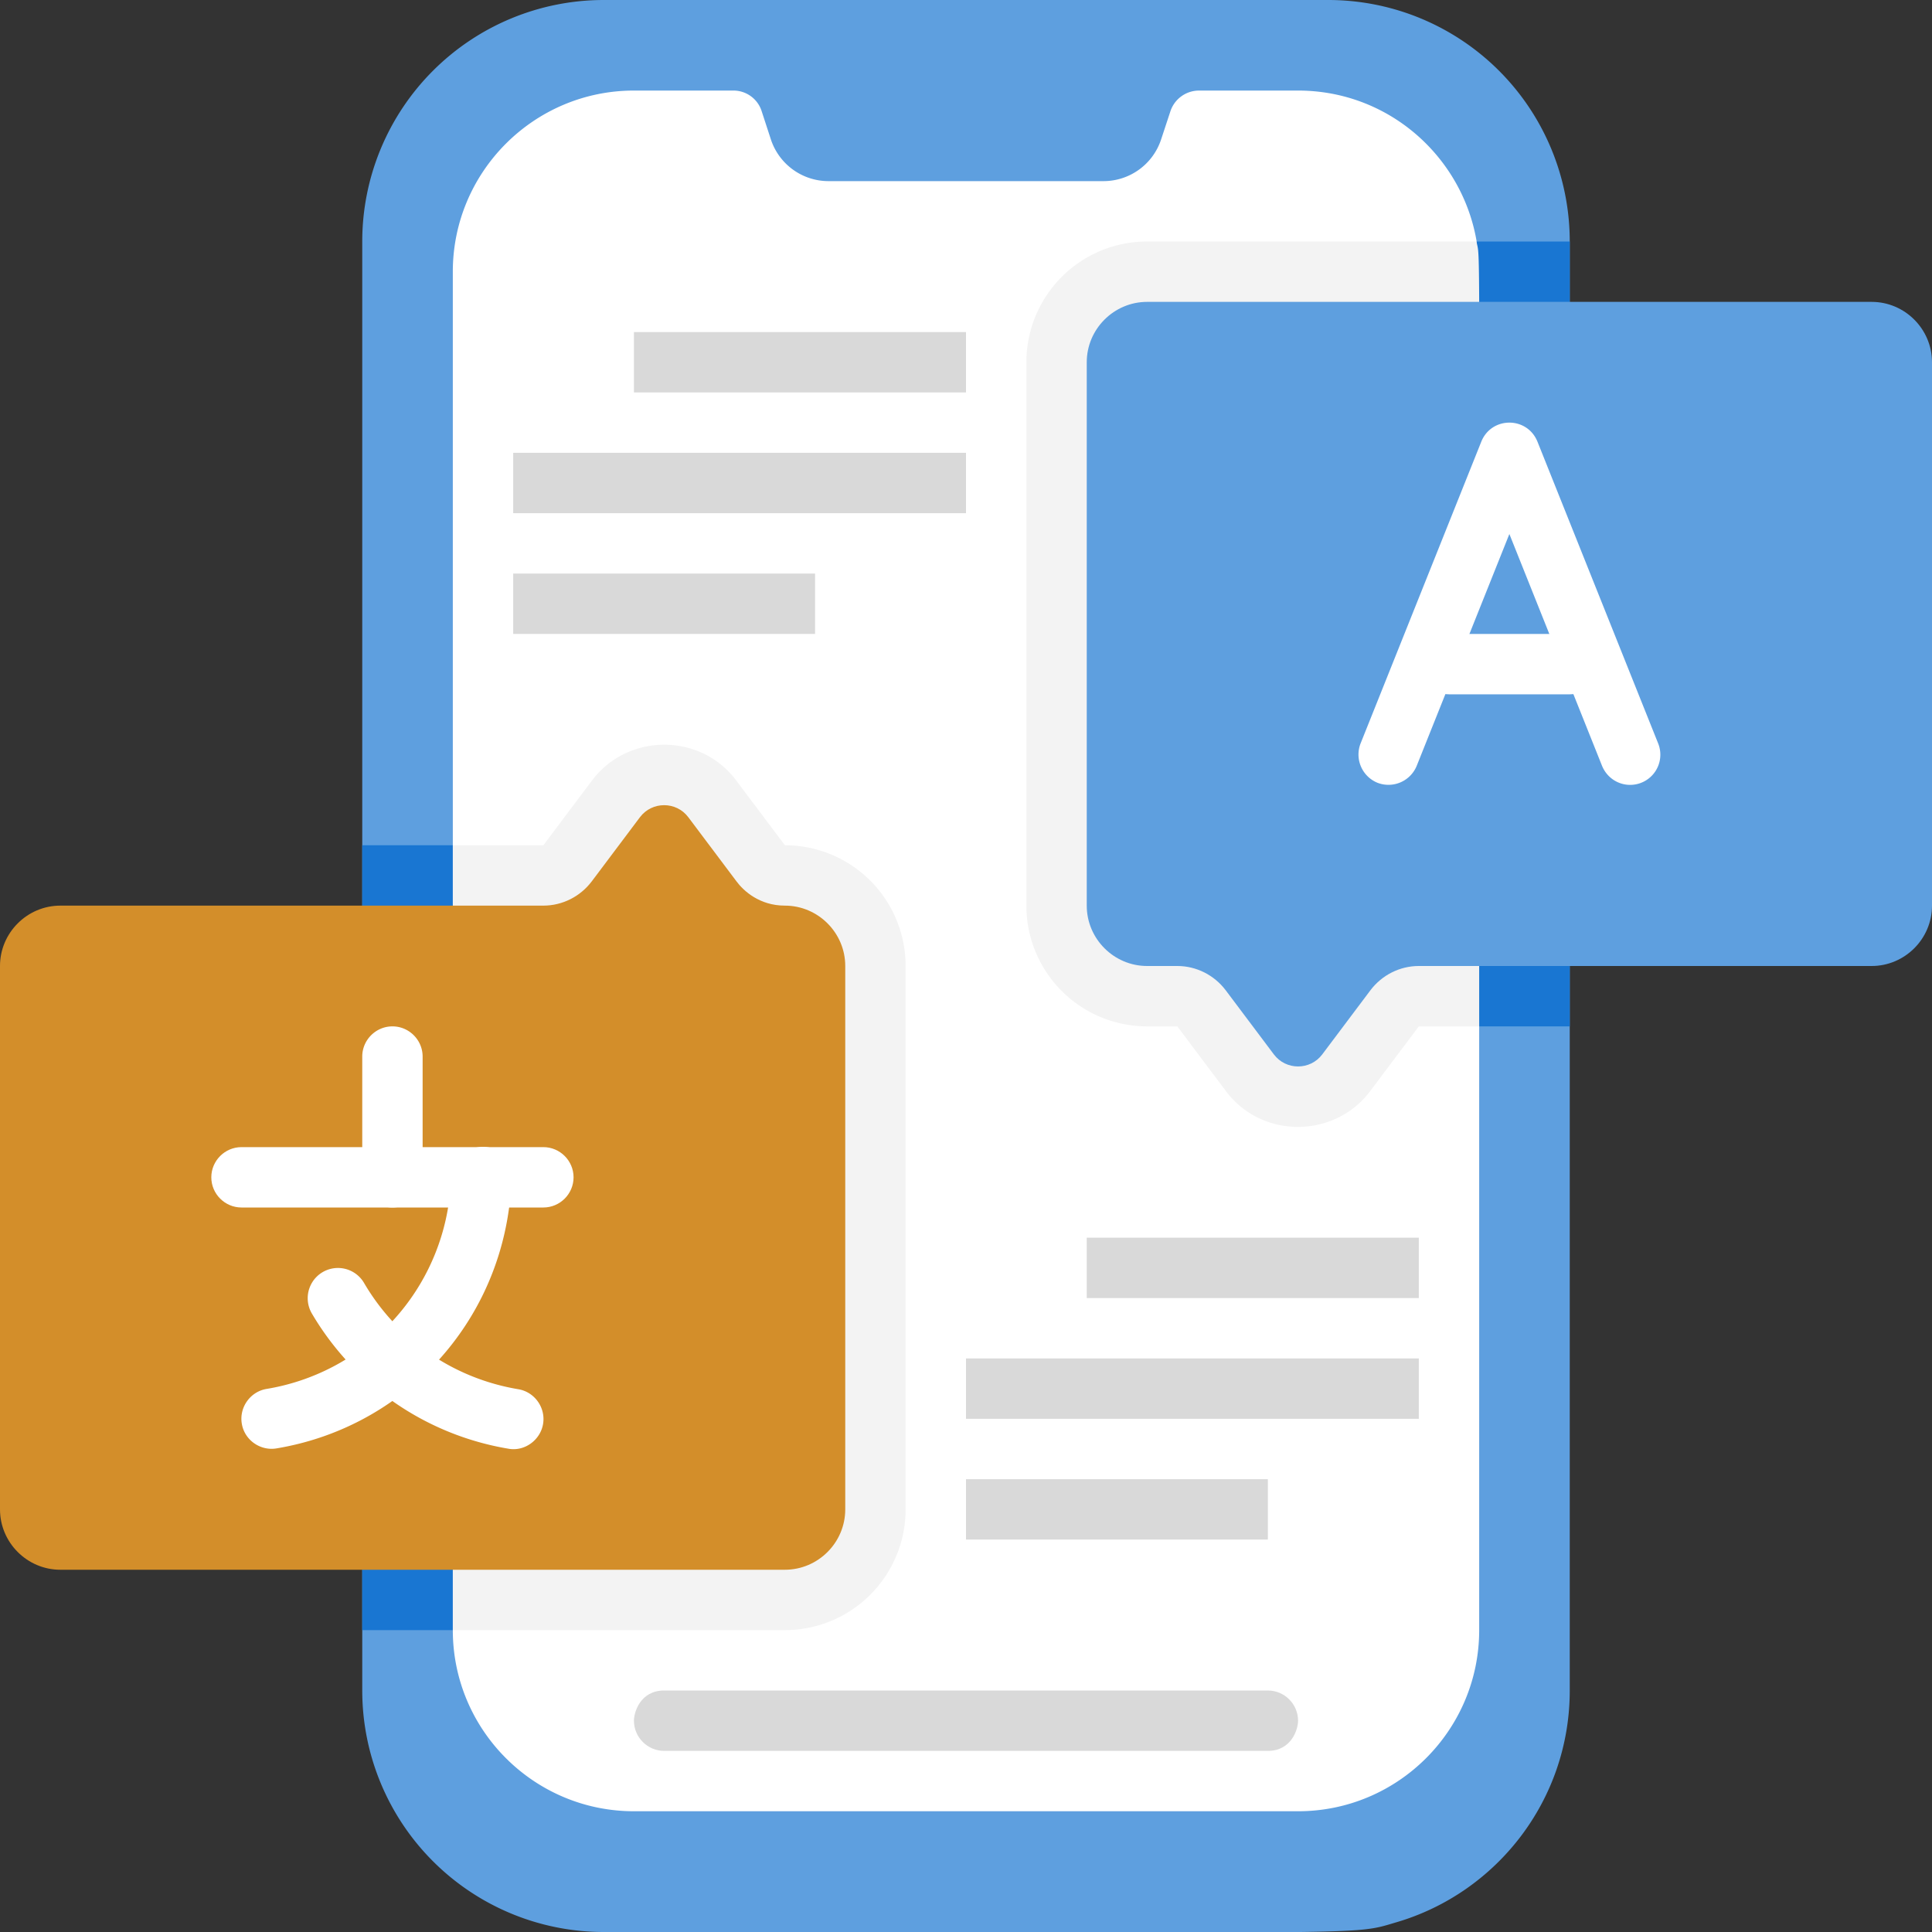 <svg xmlns="http://www.w3.org/2000/svg" viewBox="0 0 64 64" xmlns:v="https://vecta.io/nano"><rect x="0" y="0" width="64" height="64" fill="#333333" stroke="none"/><path d="M52 8v48c0 3.64-2.43 6.71-5.75 7.68-1.52.45-.39.32-26.25.32a8 8 0 0 1-8-8V8a8 8 0 0 1 8-8h24a8 8 0 0 1 8 8z" fill="#5e9fdf"/><path d="M49 9v45c0 3.31-2.69 6-6 6H21c-3.31 0-6-2.69-6-6V9c0-3.31 2.69-6 6-6h3.29a.98.98 0 0 1 .94.68l.31.95A2.01 2.01 0 0 0 27.44 6h9.12a2.01 2.01 0 0 0 1.9-1.37l.31-.94a1 1 0 0 1 .95-.69H43c3.36 0 6 2.74 6 6z" fill="#fff"/><path d="M42 58H22c-.55 0-1-.45-1-1 0-.29.22-1 1-1h20c.55 0 1 .45 1 1 0 .29-.22 1-1 1z" fill="#d9d9d9"/><path d="M52 8v26h-3l-.09-26H52z" fill="#1976d2"/><path d="M49 34h-2l-1.6 2.13c-1.18 1.59-3.61 1.61-4.8 0L39 34h-1a4 4 0 0 1-4-4V12a4 4 0 0 1 4-4h10.91c.13.69.09-1.33.09 26z" fill="#f3f3f3"/><path d="M36 12v18c0 1.1.9 2 2 2h1c.63 0 1.22.3 1.6.8l1.6 2.13c.4.53 1.2.53 1.6 0l1.6-2.13c.38-.5.97-.8 1.6-.8h15c1.1 0 2-.9 2-2V12c0-1.1-.9-2-2-2H38c-1.1 0-2 .9-2 2z" fill="#5e9fdf"/><g fill="#fff"><path d="M54 26c-.4 0-.77-.24-.93-.63L50 17.69l-3.07 7.68a1.01 1.01 0 0 1-1.3.56 1.01 1.01 0 0 1-.56-1.3l4-10c.34-.84 1.52-.84 1.86 0l4 10A1 1 0 0 1 54 26z"/><path d="M52,23h-4c-.55,0-1-.45-1-1s.45-1,1-1h4c.55,0,1,.45,1,1s-.45,1-1,1Z"/></g><path d="M12 28h3v26h-3z" fill="#1976d2"/><path d="M30 32v18a4 4 0 0 1-4 4H15V28h3l1.6-2.13c1.18-1.59 3.61-1.61 4.8 0L26 28a4 4 0 0 1 4 4z" fill="#f3f3f3"/><path d="M24.4 29.2l-1.6-2.13c-.4-.53-1.2-.53-1.6 0l-1.6 2.13c-.38.5-.97.8-1.6.8H2c-1.1 0-2 .9-2 2v18c0 1.1.9 2 2 2h24c1.1 0 2-.9 2-2V32c0-1.1-.9-2-2-2-.84 0-1.37-.49-1.6-.8z" fill="#d38e2a"/><g fill="#fff"><path d="M18,40H8c-.55,0-1-.45-1-1s.45-1,1-1h10c.55,0,1,.45,1,1s-.45,1-1,1Z"/><path d="M13 40c-.55 0-1-.45-1-1v-4c0-.55.45-1 1-1s1 .45 1 1v4c0 .55-.45 1-1 1zm-4.99 7.16c-.09-.54.28-1.06.82-1.15a7.3 7.3 0 0 0 6.04-6.18l.14-.98a1 1 0 0 1 1.13-.85c.55.08.93.58.85 1.13l-.14.98c-.58 4.03-3.67 7.2-7.69 7.87-.53.09-1.06-.27-1.15-.82z"/><path d="M16.84 47.99a9.34 9.34 0 0 1-6.51-4.48 1 1 0 1 1 1.73-1.01c1.1 1.88 2.96 3.16 5.11 3.52.54.09.91.61.82 1.15s-.62.92-1.15.82z"/></g><path d="M21 11h11v2H21zm-4 4h15v2H17zm0 4h10v2H17zm19 22h11v2H36zm-4 4h15v2H32zm0 4h10v2H32z" fill="#d9d9d9"/></svg>